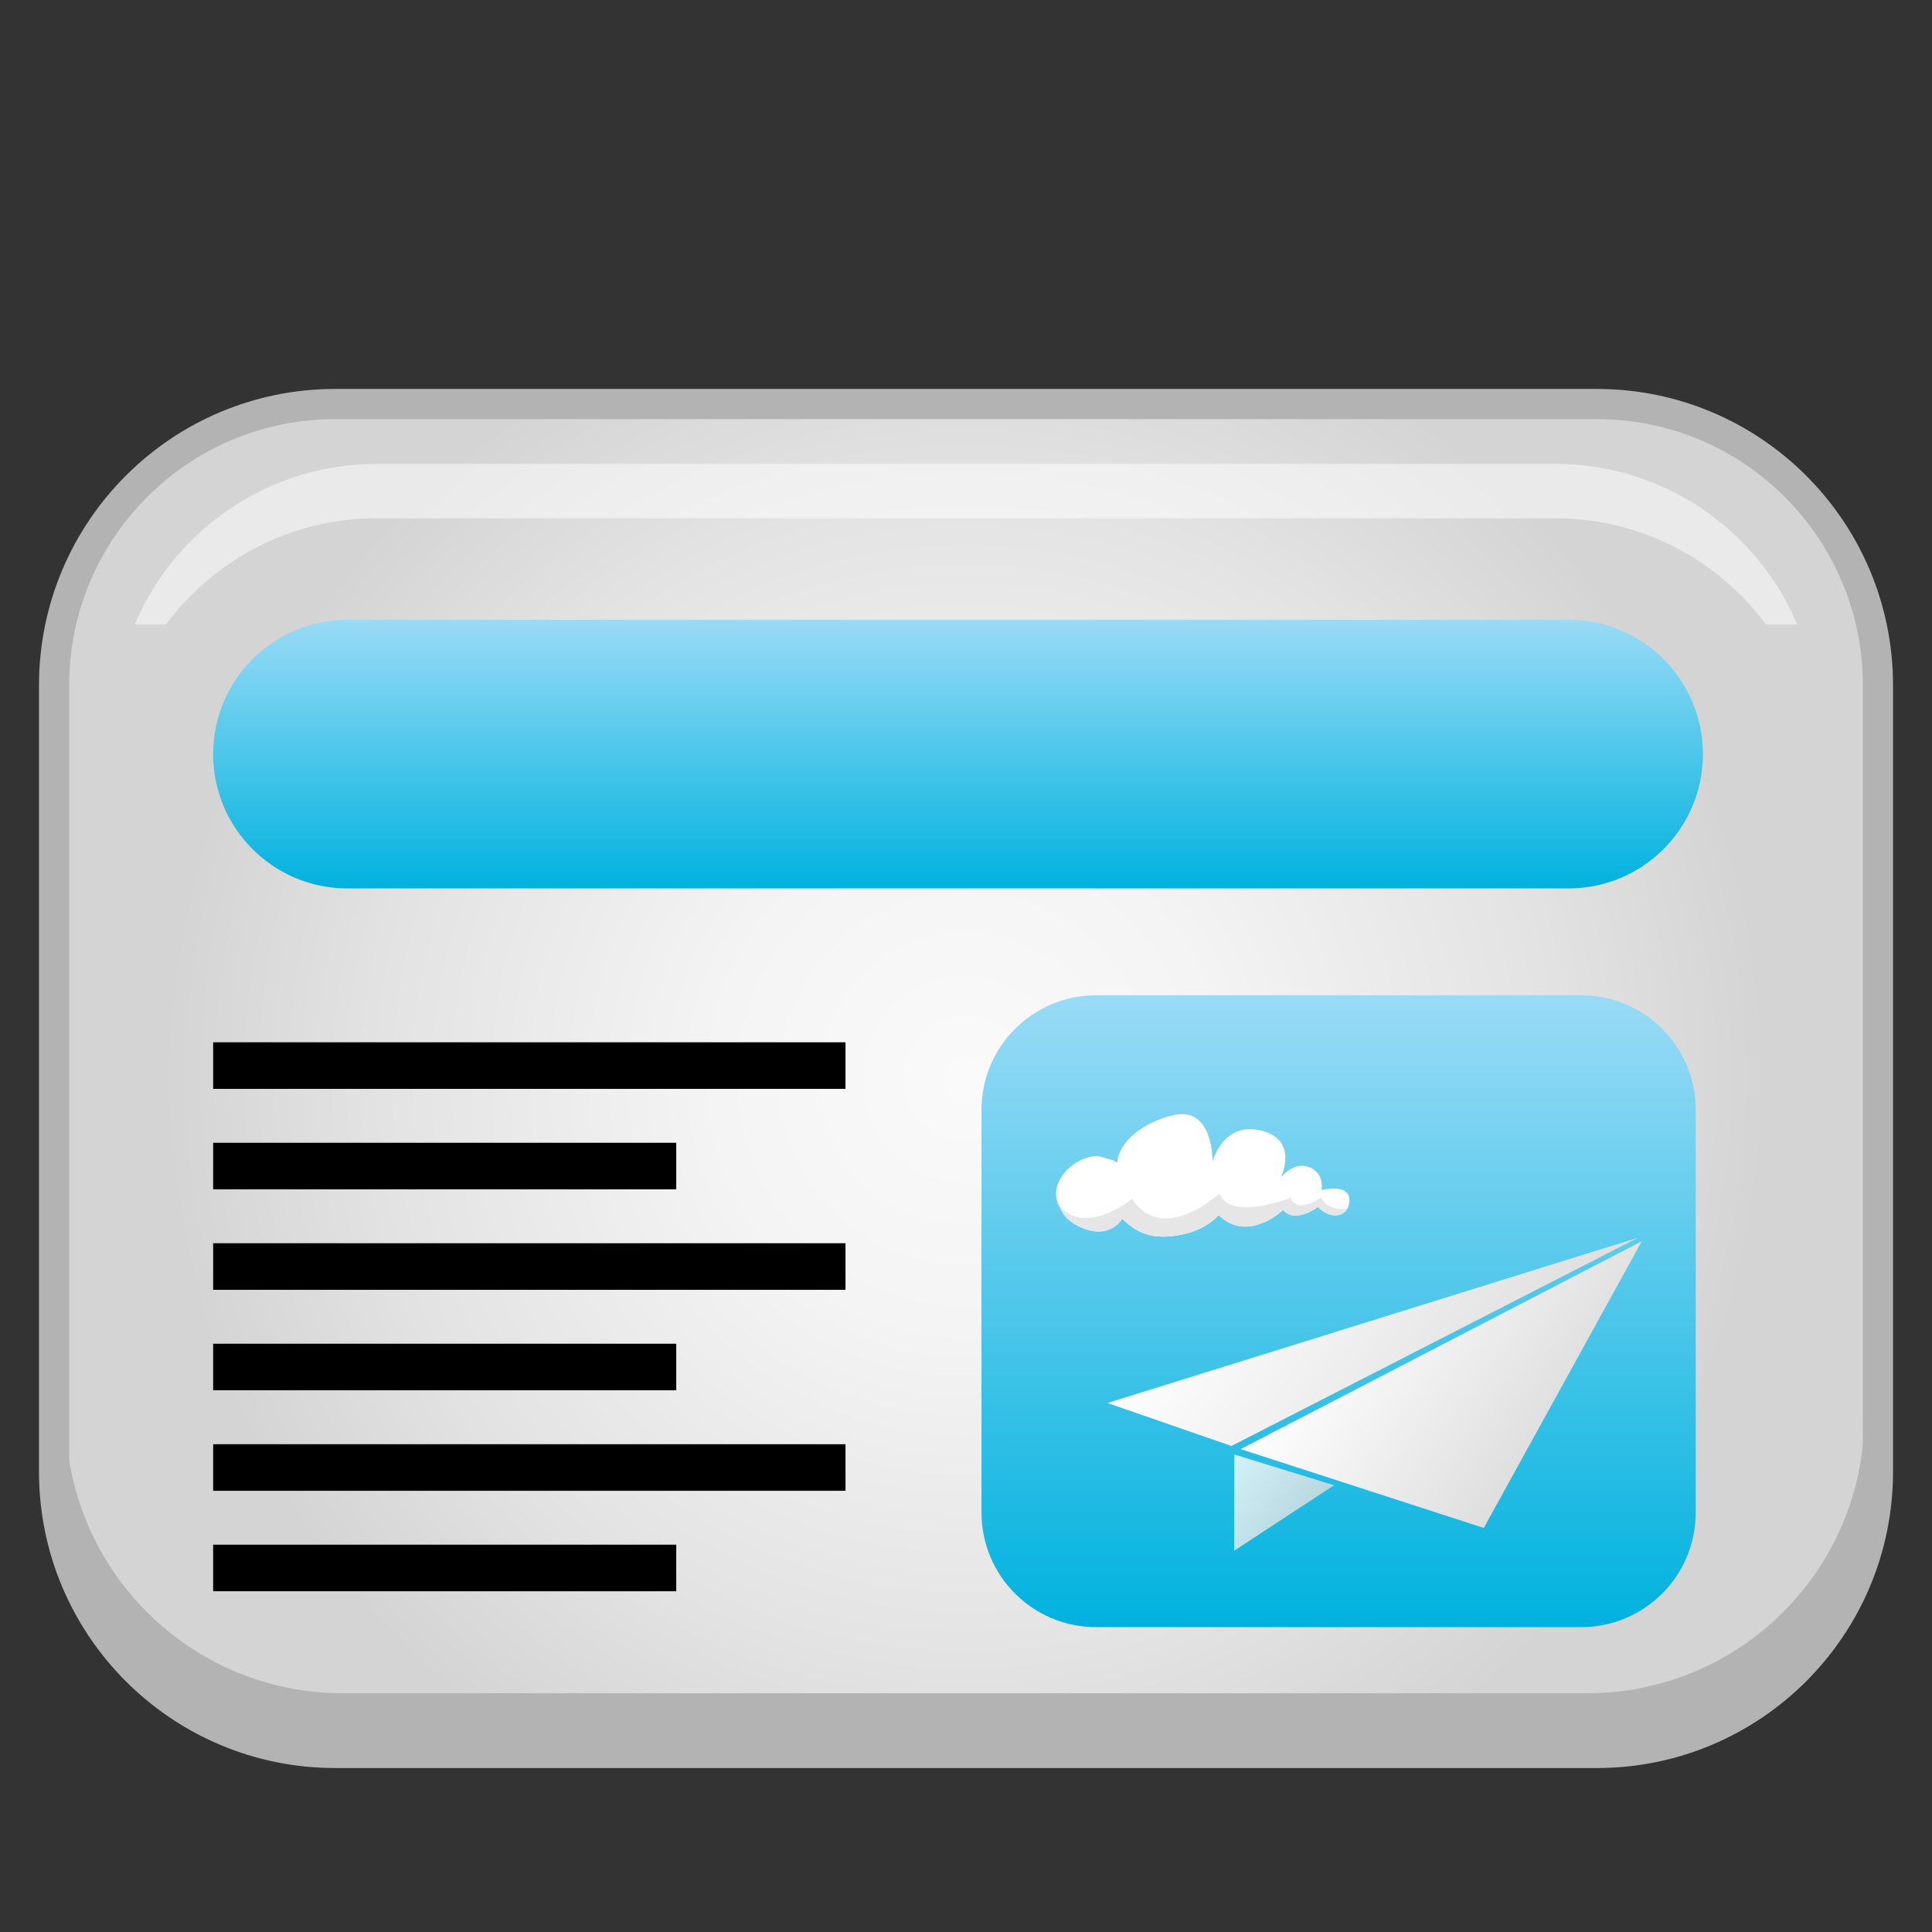 <?xml version="1.0" encoding="utf-8"?>
<!-- Generator: Adobe Illustrator 13.0.0, SVG Export Plug-In . SVG Version: 6.00 Build 14948)  -->
<!DOCTYPE svg PUBLIC "-//W3C//DTD SVG 1.1//EN" "http://www.w3.org/Graphics/SVG/1.1/DTD/svg11.dtd">
<svg version="1.1" id="Layer_1" xmlns="http://www.w3.org/2000/svg" xmlns:xlink="http://www.w3.org/1999/xlink" x="0px" y="0px"
	 width="128px" height="128px" viewBox="0 0 128 128" enable-background="new 0 0 128 128" xml:space="preserve">
<rect x="0" y="0" width="128" height="128" fill="#333333" stroke="none"/>
<g>
	
		<radialGradient id="SVGID_1_" cx="-5174.149" cy="-1046.897" r="53.136" gradientTransform="matrix(0 1 -1 0 -982.896 5245.602)" gradientUnits="userSpaceOnUse">
		<stop  offset="0" style="stop-color:#FAFAFA"/>
		<stop  offset="0.311" style="stop-color:#F4F4F4"/>
		<stop  offset="0.726" style="stop-color:#E3E3E3"/>
		<stop  offset="1" style="stop-color:#D4D4D4"/>
	</radialGradient>
	<path fill="url(#SVGID_1_)" stroke="#B3B3B3" stroke-width="2" d="M105.795,116.137H22.208c-10.285,0-18.625-8.344-18.625-18.637
		V45.405c0-10.295,8.34-18.637,18.625-18.637h83.587c10.285,0,18.623,8.342,18.623,18.637V97.5
		C124.418,107.793,116.08,116.137,105.795,116.137L105.795,116.137z"/>
	<path fill="#B3B3B3" d="M105.156,112.183H22.72c-10.143,0-18.367-8.229-18.367-18.379v3.698c0,10.151,8.225,18.38,18.367,18.38
		h82.436c10.145,0,18.365-8.229,18.365-18.38v-3.698C123.521,103.954,115.301,112.183,105.156,112.183z"/>
	<path opacity="0.5" fill="#FFFFFF" d="M24.959,34.337h78.083c5.723,0,10.791,2.77,13.961,7.037h2.072
		c-2.641-6.253-8.824-10.64-16.033-10.64H24.959c-7.209,0-13.395,4.387-16.034,10.64h2.071
		C14.167,37.106,19.237,34.337,24.959,34.337z"/>
	<g>
		<linearGradient id="SVGID_2_" gradientUnits="userSpaceOnUse" x1="88.686" y1="65.94" x2="88.686" y2="107.802">
			<stop  offset="0" style="stop-color:#99DBF6"/>
			<stop  offset="1" style="stop-color:#00B2DE"/>
		</linearGradient>
		<path fill="url(#SVGID_2_)" d="M112.346,100.212c0,4.192-3.398,7.59-7.59,7.59H72.619c-4.193,0-7.592-3.397-7.592-7.59V73.53
			c0-4.191,3.398-7.59,7.592-7.59h32.137c4.191,0,7.59,3.398,7.59,7.59V100.212z"/>
		<g>
			<linearGradient id="SVGID_3_" gradientUnits="userSpaceOnUse" x1="86.277" y1="101.411" x2="80.887" y2="97.637">
				<stop  offset="0" style="stop-color:#DEDEDE"/>
				<stop  offset="1" style="stop-color:#FEFEFE"/>
			</linearGradient>
			<polygon opacity="0.8" fill="url(#SVGID_3_)" points="81.779,96.363 81.768,102.739 88.385,98.401 81.779,96.363 			"/>
			<linearGradient id="SVGID_4_" gradientUnits="userSpaceOnUse" x1="100.174" y1="93.932" x2="81.727" y2="81.015">
				<stop  offset="0" style="stop-color:#DEDEDE"/>
				<stop  offset="1" style="stop-color:#FEFEFE"/>
			</linearGradient>
			<polygon fill="url(#SVGID_4_)" points="108.531,81.998 81.584,95.801 73.371,92.951 108.531,81.998 			"/>
			<linearGradient id="SVGID_5_" gradientUnits="userSpaceOnUse" x1="103.065" y1="94.431" x2="89.801" y2="85.143">
				<stop  offset="0" style="stop-color:#DEDEDE"/>
				<stop  offset="1" style="stop-color:#FEFEFE"/>
			</linearGradient>
			<polygon fill="url(#SVGID_5_)" points="108.773,82.237 82.195,96.007 98.305,101.231 108.773,82.237 			"/>
		</g>
		<g>
			<path fill="#FFFFFF" d="M87.551,78.844c0,0,0.238-1.098-0.799-1.515c-1.037-0.42-1.887,0.674-1.887,0.674
				s1.221-2.493-1.324-3.104c-2.547-0.61-3.209,2.086-3.209,2.086s0.102-3.717-2.598-3.105c-1.996,0.452-3.629,1.797-3.727,3.164
				c-0.225-0.233-0.566-0.236-0.975-0.379c-1.516-0.532-4.988,2.311-1.697,4.446c1.936,1.259,3.021-0.372,3.021-0.372
				c1.121,1.152,2.309,1.392,3.971,1.051c1.664-0.34,2.41-1.29,2.41-1.29c1.934,1.903,4.277-0.339,4.277-0.339
				c0.781,0.95,2.311-0.205,2.311-0.205c0.779,0.883,2.061,0.724,2.08-0.433S87.551,78.844,87.551,78.844z"/>
			<path fill="#E6E6E6" d="M89.236,80.082c0,0-1.328,0.175-1.705-0.752c0,0-1.648,1.216-2.055-0.059
				c-0.027,0.117-0.027,0.117-0.027,0.117s-3.938,1.532-4.66-0.318c0,0-3.76,3.472-5.785,0.348c0,0-3.102,2.604-4.893,0.376
				c-0.006-0.009,0,0.071,0.068,0c0.049,0.46,0.506,1.115,1.324,1.484c2.104,0.95,2.854-0.54,2.854-0.54
				c1.121,1.152,2.309,1.392,3.971,1.051c1.664-0.34,2.41-1.29,2.41-1.29c1.934,1.903,4.277-0.339,4.277-0.339
				c0.781,0.95,2.311-0.205,2.311-0.205c0.621,0.705,1.562,0.746,1.926,0.146L89.236,80.082z"/>
		</g>
	</g>
	<g>
		<polygon points="14.122,69.054 56.016,69.054 56.016,72.14 14.122,72.14 		"/>
		<polygon points="14.122,82.368 56.016,82.368 56.016,85.454 14.122,85.454 		"/>
		<polygon points="14.122,95.683 56.016,95.683 56.016,98.769 14.122,98.769 		"/>
		<polygon points="14.122,102.339 44.803,102.339 44.803,105.425 14.122,105.425 		"/>
		<polygon points="14.122,75.712 44.803,75.712 44.803,78.798 14.122,78.798 		"/>
		<polygon points="14.122,89.026 44.803,89.026 44.803,92.11 14.122,92.11 		"/>
	</g>
	
		<linearGradient id="SVGID_6_" gradientUnits="userSpaceOnUse" x1="-349.148" y1="855.057" x2="-349.148" y2="872.852" gradientTransform="matrix(1 0 0 1 412.62 -813.991)">
		<stop  offset="0" style="stop-color:#99DBF6"/>
		<stop  offset="1" style="stop-color:#00B2DE"/>
	</linearGradient>
	<path fill="url(#SVGID_6_)" d="M112.822,49.962c0,4.915-3.984,8.898-8.896,8.898H23.018c-4.913,0-8.896-3.983-8.896-8.898l0,0
		c0-4.914,3.983-8.896,8.896-8.896h80.906C108.838,41.063,112.822,45.048,112.822,49.962L112.822,49.962z"/>
</g>
</svg>

